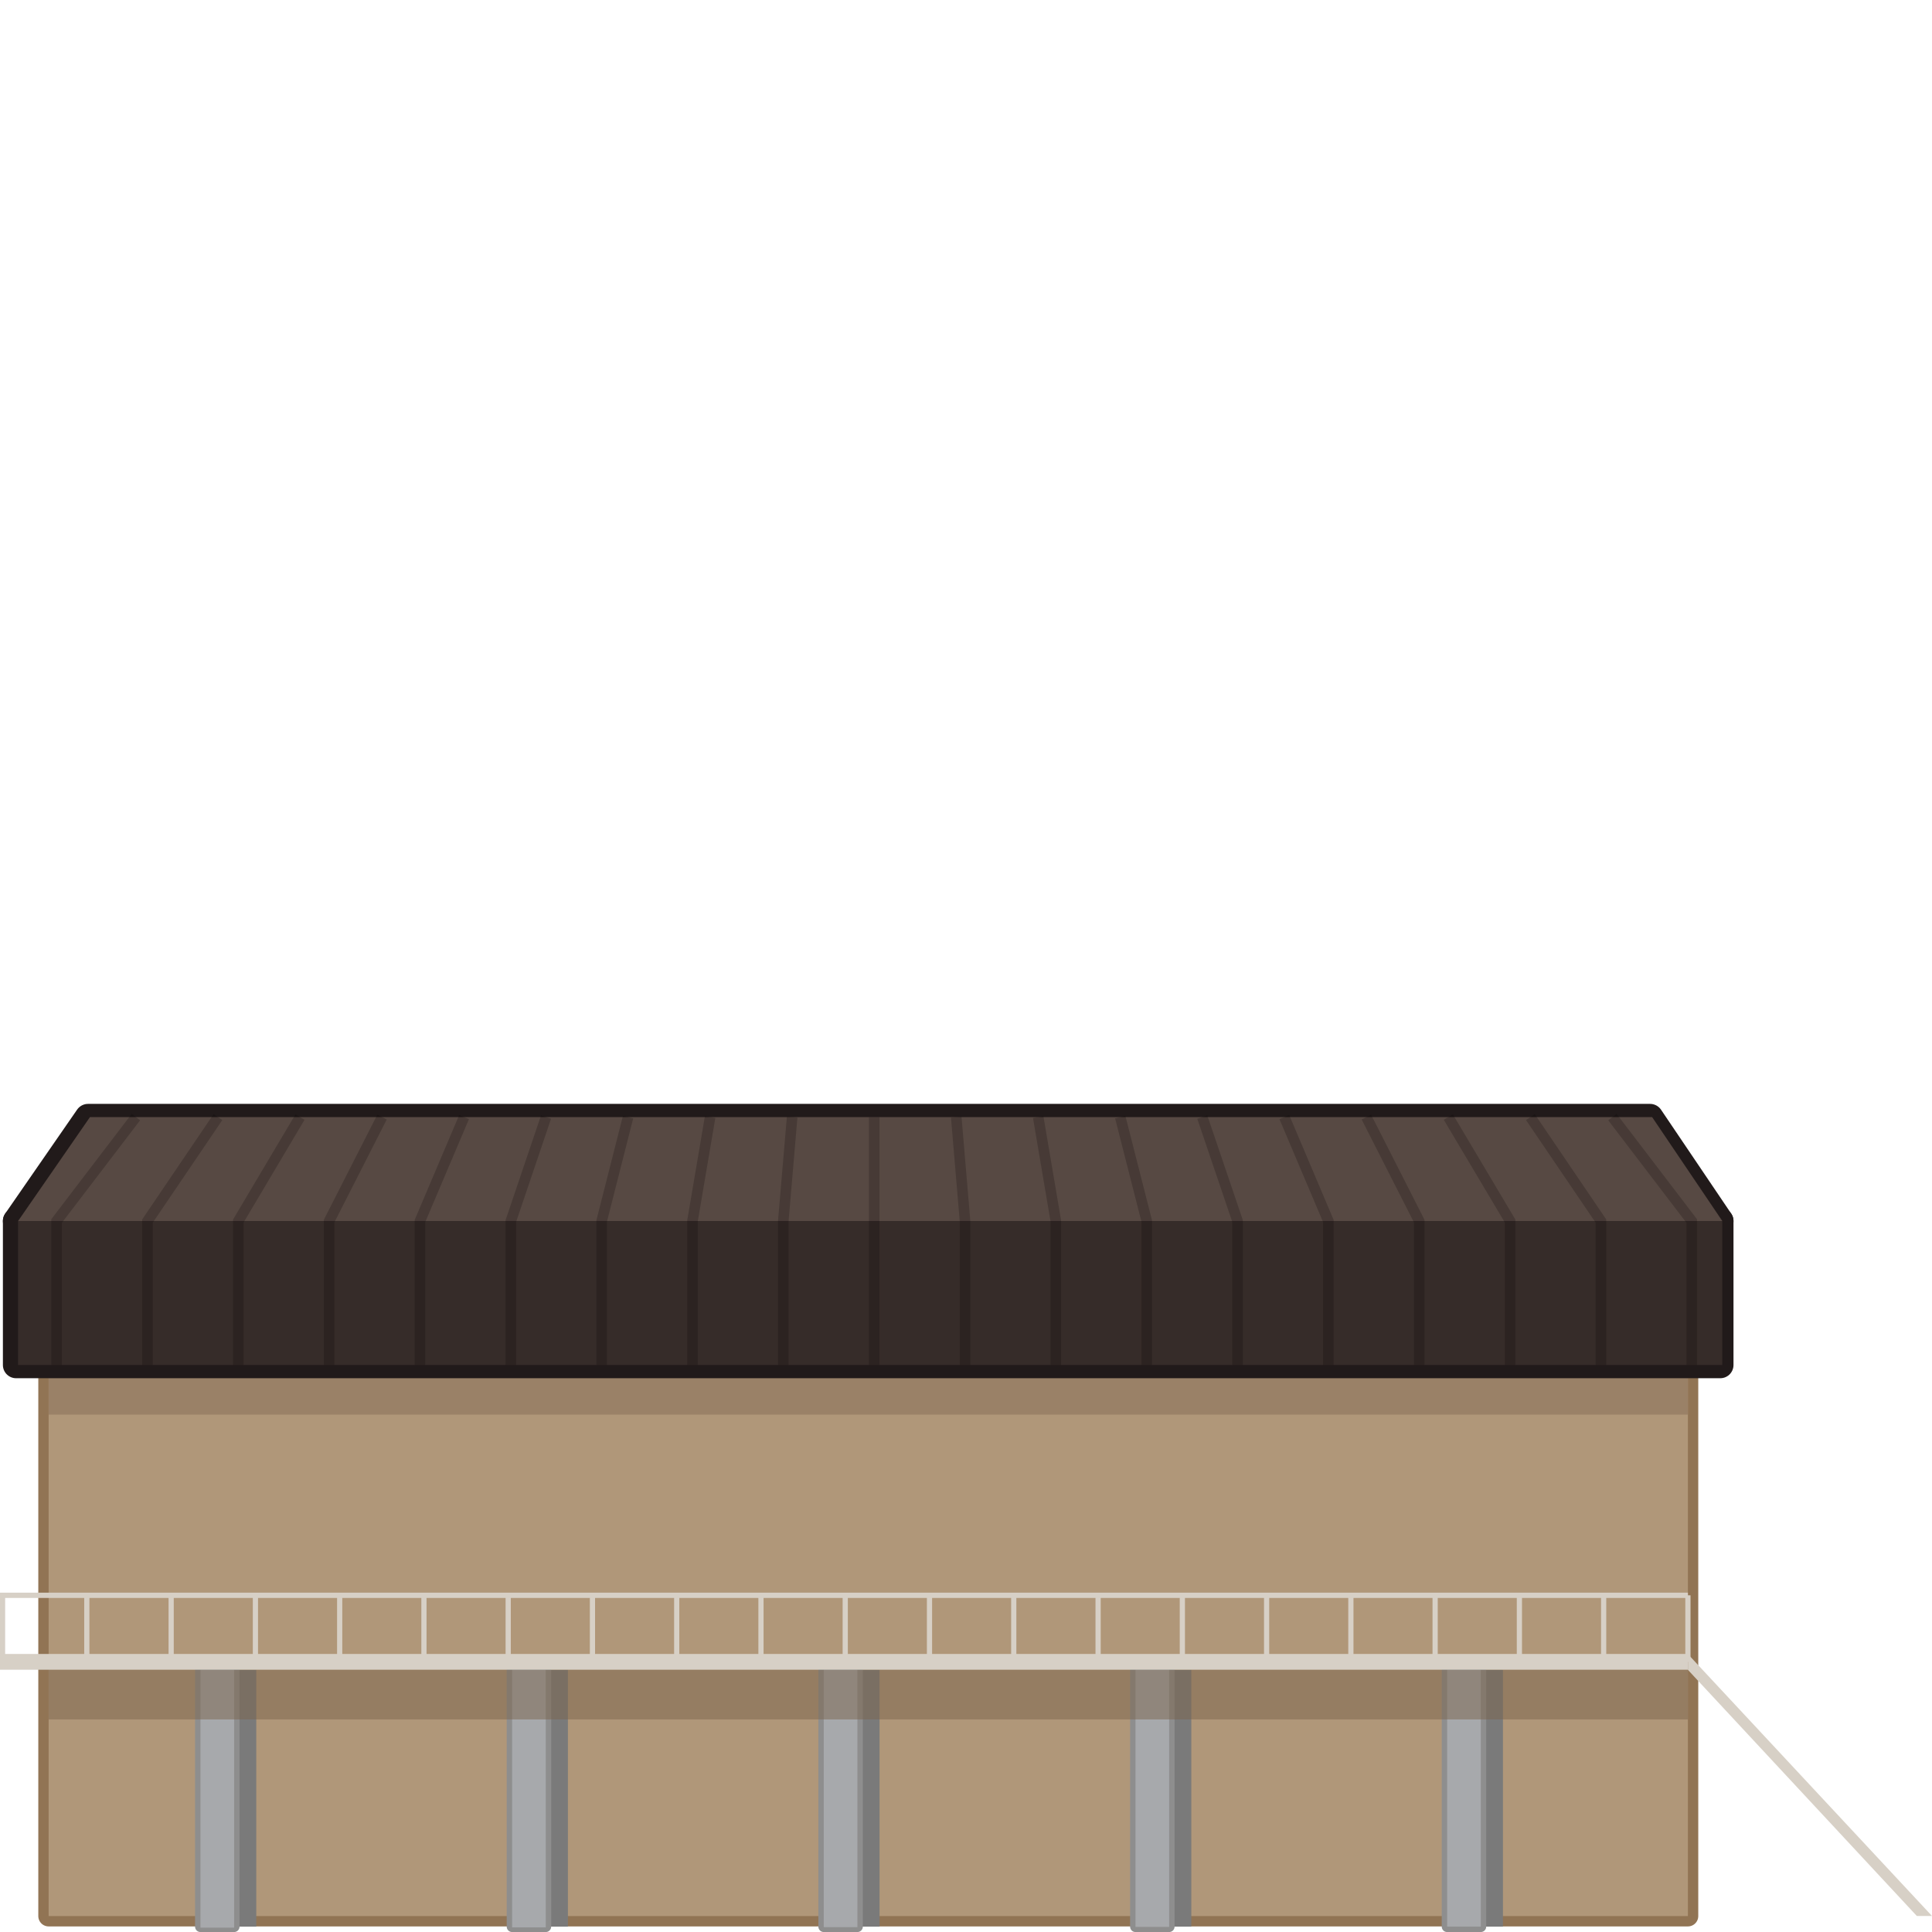 <?xml version="1.0" encoding="UTF-8"?>
<svg id="uuid-6faf322d-7b77-45b8-b2e9-4afc653e6085" data-name="圖層 1" xmlns="http://www.w3.org/2000/svg" viewBox="0 0 226.77 226.77">
  <rect x="5.71" y="160.22" width="192.41" height="64.68" style="fill: none; stroke: #917454; stroke-linecap: round; stroke-linejoin: round; stroke-width: 2.43px;"/>
  <rect x="5.71" y="160.22" width="192.41" height="64.68" style="fill: #b09779;"/>
  <rect x="5.71" y="160.22" width="192.41" height="5.82" style="fill: #9a8167;"/>
  <g>
    <rect x="1.89" y="143.32" width="200.03" height="16.9" style="fill: none; stroke: #211a1a; stroke-linecap: round; stroke-linejoin: round; stroke-width: 3.1px;"/>
    <polygon points="193.68 131.12 10.33 131.12 1.89 143.32 201.92 143.32 193.68 131.12" style="fill: none; stroke: #211a1a; stroke-linecap: round; stroke-linejoin: round; stroke-width: 3.1px;"/>
  </g>
  <g>
    <rect x="2.12" y="143.32" width="200.03" height="16.9" style="fill: #362c29;"/>
    <polygon points="193.92 131.12 10.56 131.12 2.12 143.32 202.16 143.32 193.92 131.12" style="fill: #574943;"/>
    <g style="opacity: .2;">
      <polyline points="15.95 131.12 6.64 143.32 6.64 160.22" style="fill: none; stroke: #040000; stroke-miterlimit: 10; stroke-width: 1.24px;"/>
      <polyline points="25.58 131.12 17.31 143.32 17.31 160.22" style="fill: none; stroke: #040000; stroke-miterlimit: 10; stroke-width: 1.24px;"/>
      <polyline points="35.21 131.12 27.97 143.32 27.97 160.22" style="fill: none; stroke: #040000; stroke-miterlimit: 10; stroke-width: 1.24px;"/>
      <polyline points="44.84 131.12 38.63 143.32 38.63 160.22" style="fill: none; stroke: #040000; stroke-miterlimit: 10; stroke-width: 1.24px;"/>
      <polyline points="54.47 131.12 49.29 143.32 49.29 160.22" style="fill: none; stroke: #040000; stroke-miterlimit: 10; stroke-width: 1.24px;"/>
      <polyline points="64.09 131.12 59.96 143.32 59.96 160.22" style="fill: none; stroke: #040000; stroke-miterlimit: 10; stroke-width: 1.24px;"/>
      <polyline points="73.72 131.12 70.62 143.32 70.62 160.22" style="fill: none; stroke: #040000; stroke-miterlimit: 10; stroke-width: 1.24px;"/>
      <polyline points="83.35 131.12 81.28 143.32 81.28 160.22" style="fill: none; stroke: #040000; stroke-miterlimit: 10; stroke-width: 1.24px;"/>
      <polyline points="92.98 131.12 91.94 143.32 91.94 160.22" style="fill: none; stroke: #040000; stroke-miterlimit: 10; stroke-width: 1.24px;"/>
      <polyline points="102.61 131.12 102.61 143.32 102.61 160.22" style="fill: none; stroke: #040000; stroke-miterlimit: 10; stroke-width: 1.24px;"/>
      <polyline points="112.24 131.12 113.27 143.32 113.27 160.22" style="fill: none; stroke: #040000; stroke-miterlimit: 10; stroke-width: 1.24px;"/>
      <polyline points="121.86 131.12 123.93 143.32 123.93 160.22" style="fill: none; stroke: #040000; stroke-miterlimit: 10; stroke-width: 1.24px;"/>
      <polyline points="131.49 131.12 134.6 143.32 134.6 160.22" style="fill: none; stroke: #040000; stroke-miterlimit: 10; stroke-width: 1.24px;"/>
      <polyline points="141.12 131.12 145.26 143.32 145.26 160.22" style="fill: none; stroke: #040000; stroke-miterlimit: 10; stroke-width: 1.24px;"/>
      <polyline points="150.75 131.12 155.92 143.32 155.92 160.22" style="fill: none; stroke: #040000; stroke-miterlimit: 10; stroke-width: 1.24px;"/>
      <polyline points="160.38 131.12 166.58 143.32 166.58 160.22" style="fill: none; stroke: #040000; stroke-miterlimit: 10; stroke-width: 1.24px;"/>
      <polyline points="170 131.12 177.25 143.32 177.25 160.22" style="fill: none; stroke: #040000; stroke-miterlimit: 10; stroke-width: 1.24px;"/>
      <polyline points="179.63 131.12 187.91 143.32 187.91 160.22" style="fill: none; stroke: #040000; stroke-miterlimit: 10; stroke-width: 1.24px;"/>
      <polyline points="189.26 131.12 198.57 143.32 198.57 160.22" style="fill: none; stroke: #040000; stroke-miterlimit: 10; stroke-width: 1.24px;"/>
    </g>
  </g>
  <g>
    <g>
      <rect x="24.88" y="196" width="5.2" height="30.14" style="fill: #7a7a7a;"/>
      <rect x="23.53" y="196" width="3.95" height="30.14" style="fill: none; stroke: #8e8e8e; stroke-linecap: round; stroke-linejoin: round; stroke-width: 1.27px;"/>
      <rect x="23.53" y="196" width="3.95" height="30.26" style="fill: #a7a9ac;"/>
    </g>
    <g>
      <rect x="61.46" y="196" width="5.2" height="30.14" style="fill: #7a7a7a;"/>
      <rect x="60.11" y="196" width="3.95" height="30.14" style="fill: none; stroke: #8e8e8e; stroke-linecap: round; stroke-linejoin: round; stroke-width: 1.27px;"/>
      <rect x="60.11" y="196" width="3.95" height="30.23" style="fill: #a7a9ac;"/>
    </g>
    <g>
      <rect x="98.04" y="196" width="5.2" height="30.14" style="fill: #7a7a7a;"/>
      <rect x="96.69" y="196" width="3.95" height="30.14" style="fill: none; stroke: #8e8e8e; stroke-linecap: round; stroke-linejoin: round; stroke-width: 1.27px;"/>
      <rect x="96.69" y="196" width="3.95" height="30.2" style="fill: #a7a9ac;"/>
    </g>
    <g>
      <rect x="134.63" y="196" width="5.2" height="30.14" style="fill: #7a7a7a;"/>
      <rect x="133.28" y="196" width="3.95" height="30.14" style="fill: none; stroke: #8e8e8e; stroke-linecap: round; stroke-linejoin: round; stroke-width: 1.27px;"/>
      <rect x="133.28" y="196" width="3.95" height="30.17" style="fill: #a7a9ac;"/>
    </g>
    <g>
      <rect x="171.21" y="196" width="5.2" height="30.14" style="fill: #7a7a7a;"/>
      <rect x="169.86" y="196" width="3.95" height="30.14" style="fill: none; stroke: #8e8e8e; stroke-linecap: round; stroke-linejoin: round; stroke-width: 1.27px;"/>
      <rect x="169.86" y="196" width="3.95" height="30.14" style="fill: #a7a9ac;"/>
    </g>
  </g>
  <g>
    <line y1="195.06" x2="198.12" y2="195.06" style="fill: none; stroke: #d7d0c6; stroke-miterlimit: 10; stroke-width: 1.85px;"/>
    <line y1="187.25" x2="198.12" y2="187.25" style="fill: none; stroke: #d7d0c6; stroke-miterlimit: 10; stroke-width: .62px;"/>
    <g>
      <line x1="198.12" y1="187.25" x2="198.12" y2="195.06" style="fill: none; stroke: #d7d0c6; stroke-miterlimit: 10; stroke-width: .61px;"/>
      <line x1="188.23" y1="187.25" x2="188.23" y2="195.06" style="fill: none; stroke: #d7d0c6; stroke-miterlimit: 10; stroke-width: .61px;"/>
      <line x1="178.34" y1="187.25" x2="178.34" y2="195.06" style="fill: none; stroke: #d7d0c6; stroke-miterlimit: 10; stroke-width: .61px;"/>
      <line x1="168.45" y1="187.25" x2="168.45" y2="195.06" style="fill: none; stroke: #d7d0c6; stroke-miterlimit: 10; stroke-width: .61px;"/>
      <line x1="158.56" y1="187.25" x2="158.56" y2="195.06" style="fill: none; stroke: #d7d0c6; stroke-miterlimit: 10; stroke-width: .61px;"/>
      <line x1="148.67" y1="187.25" x2="148.67" y2="195.06" style="fill: none; stroke: #d7d0c6; stroke-miterlimit: 10; stroke-width: .61px;"/>
      <line x1="138.78" y1="187.25" x2="138.78" y2="195.06" style="fill: none; stroke: #d7d0c6; stroke-miterlimit: 10; stroke-width: .61px;"/>
      <line x1="128.89" y1="187.25" x2="128.89" y2="195.06" style="fill: none; stroke: #d7d0c6; stroke-miterlimit: 10; stroke-width: .61px;"/>
      <line x1="118.99" y1="187.25" x2="118.99" y2="195.06" style="fill: none; stroke: #d7d0c6; stroke-miterlimit: 10; stroke-width: .61px;"/>
      <line x1="109.1" y1="187.25" x2="109.1" y2="195.06" style="fill: none; stroke: #d7d0c6; stroke-miterlimit: 10; stroke-width: .61px;"/>
      <line x1="99.21" y1="187.25" x2="99.21" y2="195.06" style="fill: none; stroke: #d7d0c6; stroke-miterlimit: 10; stroke-width: .61px;"/>
      <line x1="89.32" y1="187.25" x2="89.32" y2="195.06" style="fill: none; stroke: #d7d0c6; stroke-miterlimit: 10; stroke-width: .61px;"/>
      <line x1="79.43" y1="187.25" x2="79.43" y2="195.06" style="fill: none; stroke: #d7d0c6; stroke-miterlimit: 10; stroke-width: .61px;"/>
      <line x1="69.54" y1="187.25" x2="69.54" y2="195.06" style="fill: none; stroke: #d7d0c6; stroke-miterlimit: 10; stroke-width: .61px;"/>
      <line x1="59.65" y1="187.25" x2="59.65" y2="195.06" style="fill: none; stroke: #d7d0c6; stroke-miterlimit: 10; stroke-width: .61px;"/>
      <line x1="49.76" y1="187.25" x2="49.76" y2="195.06" style="fill: none; stroke: #d7d0c6; stroke-miterlimit: 10; stroke-width: .61px;"/>
      <line x1="39.87" y1="187.25" x2="39.87" y2="195.06" style="fill: none; stroke: #d7d0c6; stroke-miterlimit: 10; stroke-width: .61px;"/>
      <line x1="29.98" y1="187.25" x2="29.98" y2="195.06" style="fill: none; stroke: #d7d0c6; stroke-miterlimit: 10; stroke-width: .61px;"/>
      <line x1="20.09" y1="187.25" x2="20.09" y2="195.06" style="fill: none; stroke: #d7d0c6; stroke-miterlimit: 10; stroke-width: .61px;"/>
      <line x1="10.19" y1="187.25" x2="10.19" y2="195.06" style="fill: none; stroke: #d7d0c6; stroke-miterlimit: 10; stroke-width: .61px;"/>
      <line x1=".3" y1="187.25" x2=".3" y2="195.06" style="fill: none; stroke: #d7d0c6; stroke-miterlimit: 10; stroke-width: .61px;"/>
    </g>
    <polygon points="224.99 224.89 198.12 196 198.12 194.15 226.77 224.89 224.99 224.89" style="fill: #d7d0c6;"/>
  </g>
  <rect x="5.71" y="196" width="192.41" height="5.82" style="fill: #7a654d; opacity: .5;"/>
</svg>